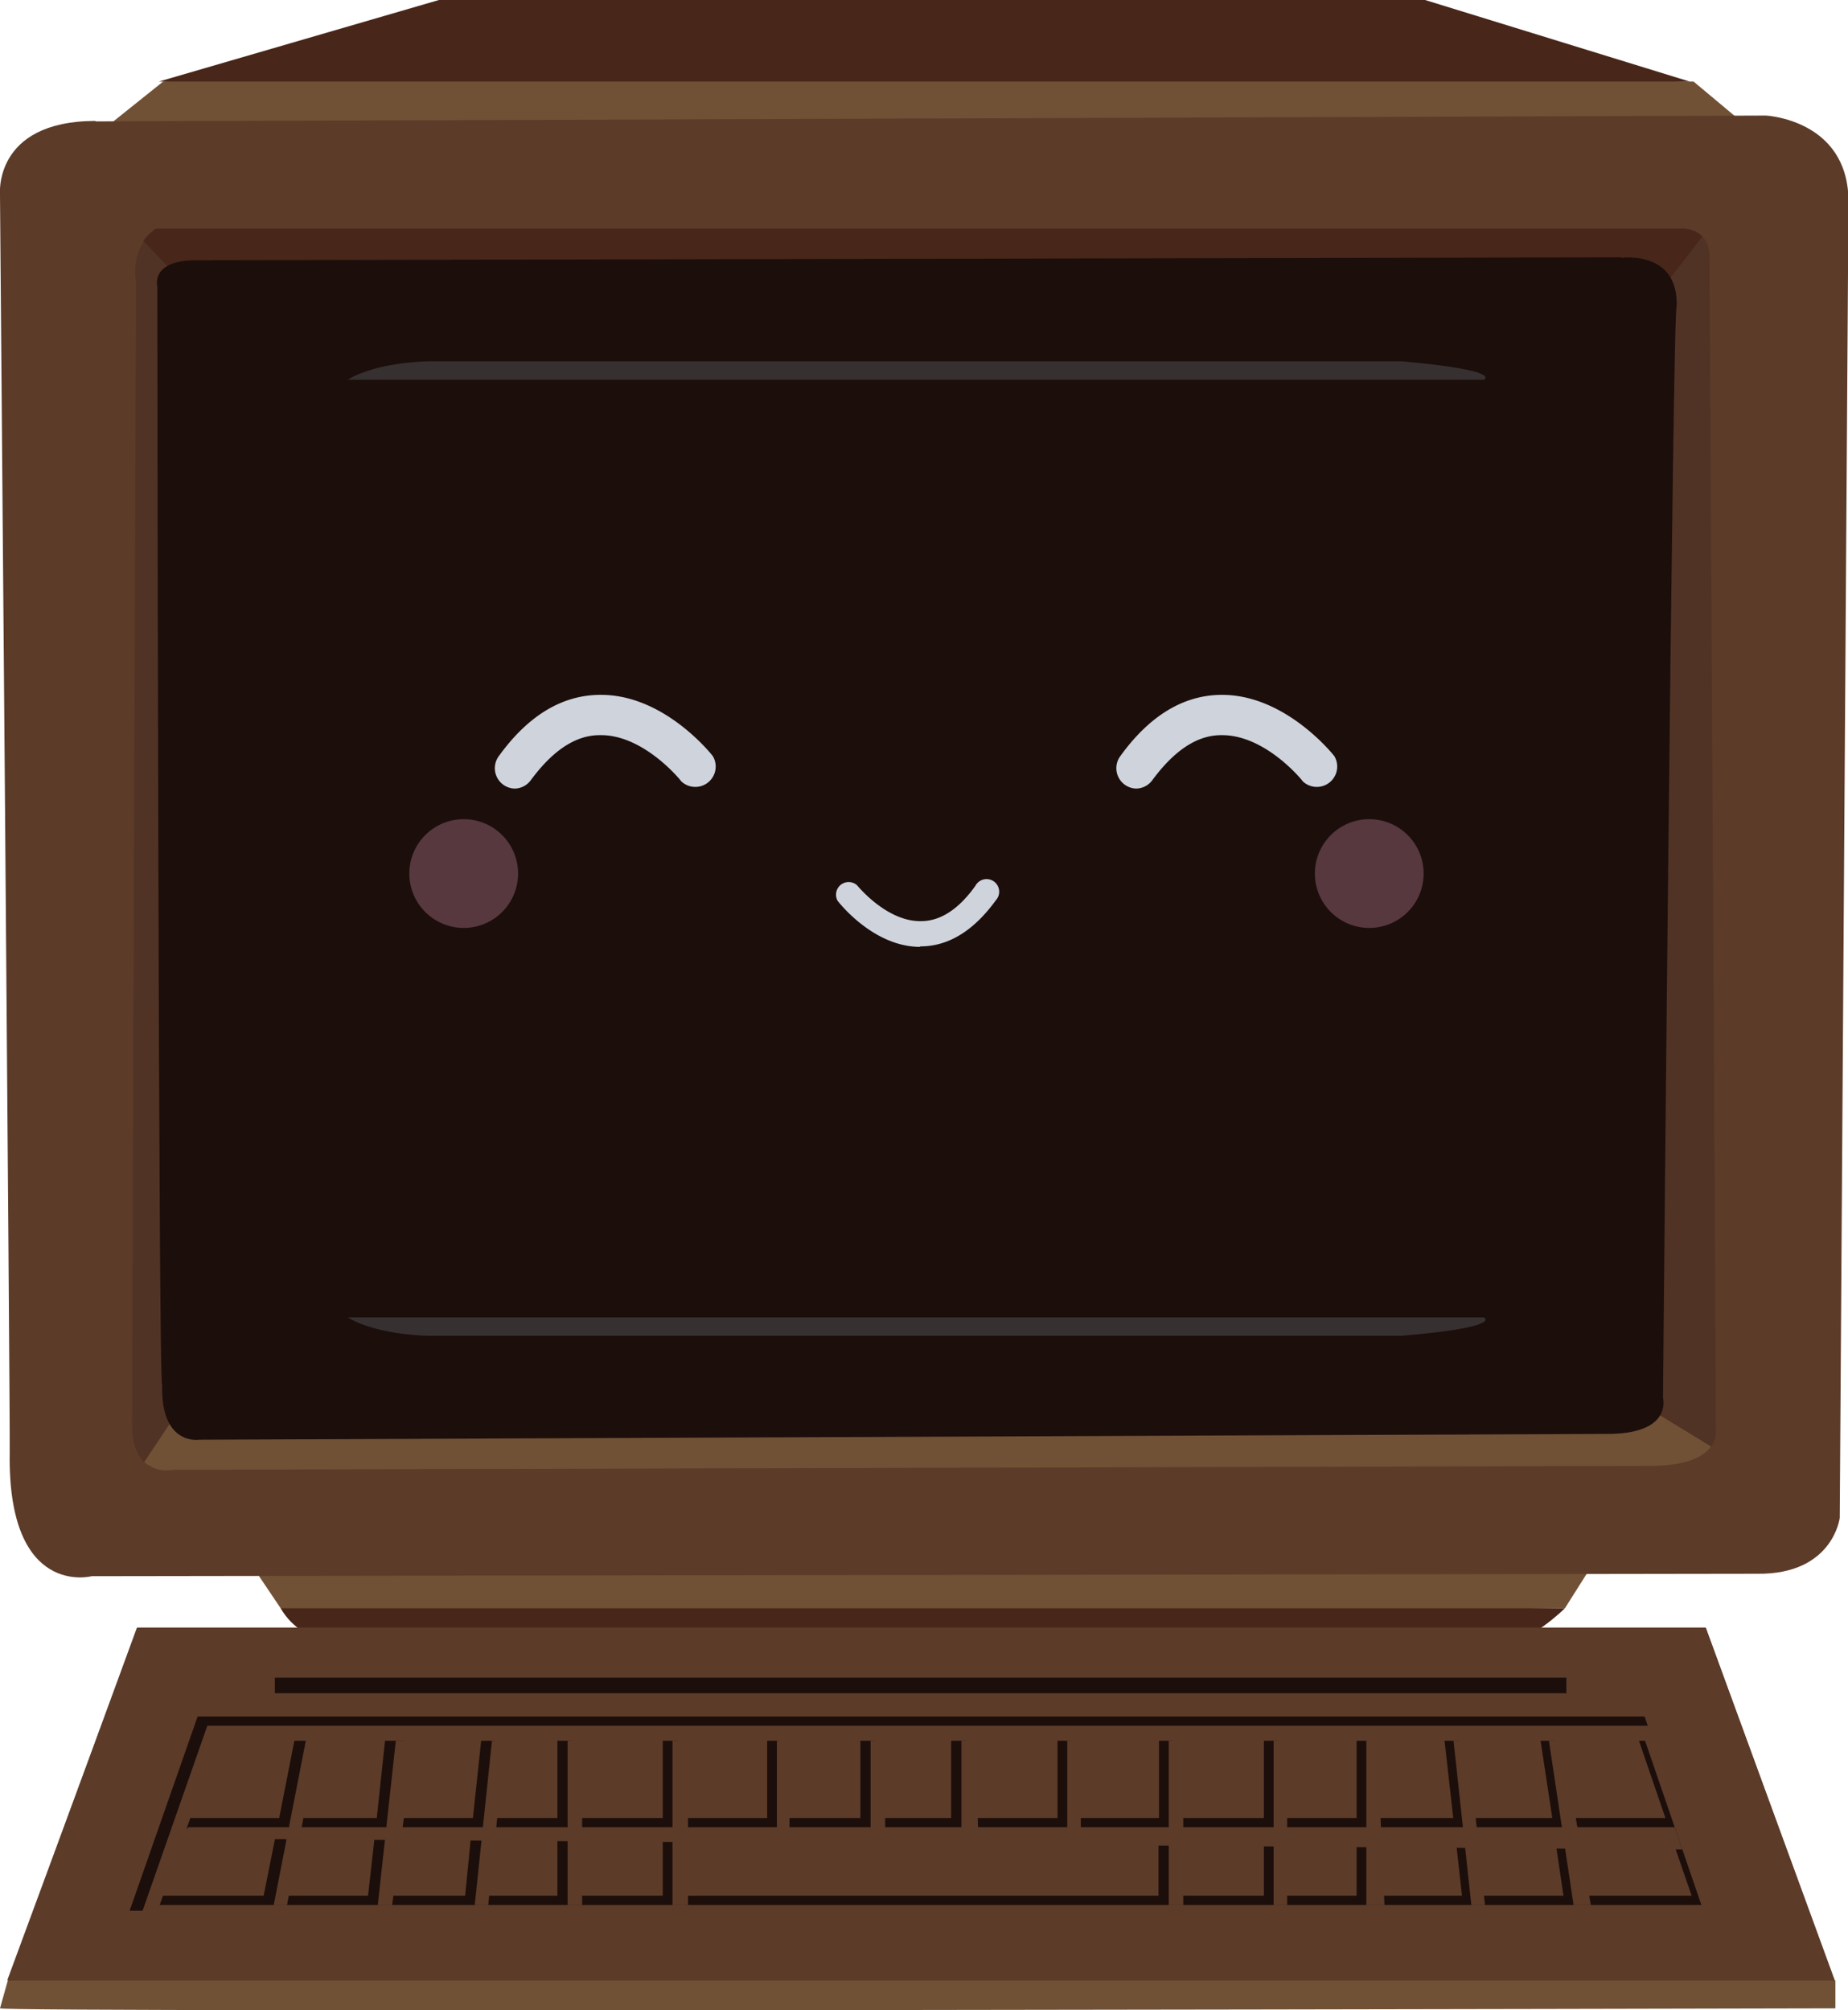 <svg xmlns="http://www.w3.org/2000/svg" viewBox="0 0 380.6 414"><defs><style>.a{fill:none}.b{fill:#715135}.c{fill:#48261a}.d{fill:#5c3b29}.e{fill:#1c0e0b}.f{clip-path:url(#a)}.g{fill:#513325}.h{opacity:.24}.i{fill:#8e9cad}.j{fill:#e09ab8;opacity:.3}.k{fill:#ced3dc}</style><clipPath id="a"><path class="a" d="M33 392.3h317.4l-11.6-33.8h-294l-11.9 33.8z"/></clipPath></defs><path class="b" d="M57.8 331.2l-6.6-9.8h277.3l-6.2 9.8s-262.7 2.8-264.5 0z"/><path class="c" d="M57.8 331.2h264.5s-7.3 7.3-13.7 7.8c.4.4-234 0-234 0s-11.8.9-16.8-7.8z"/><path class="b" d="M81.6 13.3l-48 3.5-14 11.2 21 1.6L353 30.9 361 27l-12.2-10.2-267.2-3.5z"/><path class="c" d="M32.7 16.8L90.4 0h203.1L348 16.8H32.7z"/><path class="b" d="M378 407.9v5.7s-378 .9-378 0l1.6-5.7 4.6-2.8 363.2-2z"/><path class="d" d="M351.3 335.2l26.6 72.7H1.6l26.6-72.7h323z"/><path class="e" d="M36.3 337.9l308.4 1.6 16.5 61.2h-349L36.3 338z"/><path class="d" d="M351.3 335.2h-323L1.5 407.8h376.3zM56.6 345.5h266v3.2h-266zm-15.9 8h298l13.9 40H26.7z"/><path class="d" d="M117.8 356.6h18.7v17.8h-18.7zM139.7 356.6H158v17.8h-18.3zM180.2 356.6h15.7v17.8h-15.7zM160.5 356.6h16.7v17.8h-16.7zM80.9 374.4h16.5l1.9-17.8h-16l-2.4 17.8zM100.1 374.4h14.7v-17.8H102l-1.9 17.8zM220.6 356.6h18.1v17.8h-18.1zM263.1 356.6h16.3v17.8h-16.3zM317 356.6h-16.8l1.9 17.8h17.6l-2.7-17.8zM282.4 374.4h16.9l-2-17.8h-15.7l.8 17.8zM60 374.4h17.6l1.9-17.8h-16L60 374.4zM241.6 356.6h18.7v17.8h-18.7zM199.4 374.4h18.4v-17.8H199l.4 17.8zM97.1 377.2l-16.6-.1-1.7 13.3h17l1.3-13.2zM75.8 390.4l1.5-13.3-17.7-.2-2.5 13.5h18.7zM322.8 374.4H343l-6.1-17.8h-17l3 17.8zM299.8 378.7l-17.2-.1.5 11.8h18l-1.3-11.7zM320.3 378.9l-17.7-.2 1.2 11.7H322l-1.7-11.5zM36.8 374.4h20.7l3.5-17.8H42.7L36.3 375l.5-.5zM57 377l-21.3-.2-4.8 13.6h23.4l2.7-13.5zM344.5 379l-20.9-.1 2 11.5h22.8l-3.9-11.3zM136.5 377.5l-18.7-.1v13h18.7v-12.9zM279.4 378.6l-16.3-.1v11.9h16.3v-11.8zM114.8 377.4l-15-.2-1.3 13.2h16.3v-13zM238.6 378.3l-99-.8v12.9h99v-12.1zM260.3 378.4l-18.7-.1v12.1h18.7v-12z"/><path class="d" d="M354.6 395.4H28.7l14-40h298zm-321.7-3.1h317.5l-11.6-33.8h-294z"/><g class="f"><path class="d" d="M54.7 400.9h2.8l9.9-52.6-3.6 6-9.1 46.6zM76.7 402.4h2.7l7.3-54-4.6 4.8-5.4 49.2zM96.6 403.5h2.8l5.6-54.3-2.8.9-5.6 53.4zM116.9 403.5h3v-54.3l-3 5v49.3zM138.5 402.4h3.2v-54l-3.2 4.6v49.4zM160 378.5h2.6v-30.8l-2.6 4.8v26zM179.3 378.5h3V350l-3 1v27.4zM198 352.7v26.9h3.5l-.8-33-2.8 6.1zM219.8 378.5h2.8V350l-2.8 2.8v25.6zM240.7 393.9h3v-45.6l-3 4.9v40.7zM262.3 393.9h2.8v-47.3l-2.8 6v41.3zM281.4 353.8v40h3.8l-2-44.6-1.8 4.6zM298.9 354.3l4.3 39.6h2.8l-4.5-42.3-2.6 2.7zM320 347.7l-1.7 6.1 6 40h3.6l-8-46.1z"/><path class="d" d="M38.8 376.3h307.3l1.8 4.6-311.5-2.3 2.4-2.3z"/></g><path class="d" d="M19.7 25l344-1.2s16.7.8 17 17.3l-1.8 271.5s-1.4 11.7-17 11.5l-343 .5S1.5 329.2 2 299.1c.1-9-2-258.8-2-258.8S-1.6 25 19.6 24.9z"/><path class="g" d="M32 47.1h313.6s6.8-.8 6.5 6.3l1.3 241s1.3 7.7-13.6 7.5l-304.2.8s-8.6 2-8.4-9.8L28 58s-1.5-7 4.2-10.8z"/><path class="c" d="M37 57.4l208.5 2.4 95.7 1.1 9.4-12.2c-1.9-2-5-1.6-5-1.6H32.1a9.7 9.7 0 0 0-2.6 2.5z"/><path class="b" d="M338.3 289.3l-299.6-1.7-9 13.5a7 7 0 0 0 6 1.6l304.1-.8c7.8 0 11.2-2 12.6-4z"/><path class="e" d="M334 53.1s11.8-1.6 11.3 10.1c-.8 0-2.8 224.7-2.8 224.7s2.1 7.6-12 7.4L41 296.5s-7.9 1.3-7.6-11.2c-.8.7-1-226.3-1-226.3s-1.5-5.4 8-5.4L334 53z"/><g class="h"><path class="i" d="M71.6 271.3h234s4.3 2-17 3.8h-200s-10.7 0-17-3.8zM71.6 78.2h234s4.3-1.9-17-3.8h-200s-10.7 0-17 3.8z"/></g><circle class="j" cx="95.5" cy="179.9" r="11.2"/><circle class="j" cx="282" cy="179.9" r="11.2"/><path class="k" d="M189.5 195c-9.6 0-16.7-9.1-17-9.5a2.6 2.6 0 0 1 4-3.2c.1.1 6 7.4 13 7.4h.2c4 0 7.8-2.5 11.2-7.3a2.6 2.6 0 1 1 4.2 3c-4.5 6.2-9.6 9.4-15.3 9.5h-.3zM234 162.4a4.2 4.2 0 0 1-3.4-6.5c6-8.4 13-12.7 20.8-12.8h.3c13 0 22.7 12.1 23.1 12.6a4.2 4.2 0 0 1-6.5 5.2c0-.1-7.6-9.5-16.6-9.5h-.2c-5 0-9.7 3.2-14.2 9.3a4.2 4.2 0 0 1-3.3 1.7zM106 162.4a4.2 4.2 0 0 1-3.4-6.5c6-8.4 13-12.7 20.8-12.8h.4c13 0 22.6 12.1 23 12.6a4.2 4.2 0 0 1-6.5 5.2c-.1-.2-7.8-9.7-16.8-9.5-5 0-9.7 3.2-14.2 9.3a4.2 4.2 0 0 1-3.3 1.7z"/></svg>